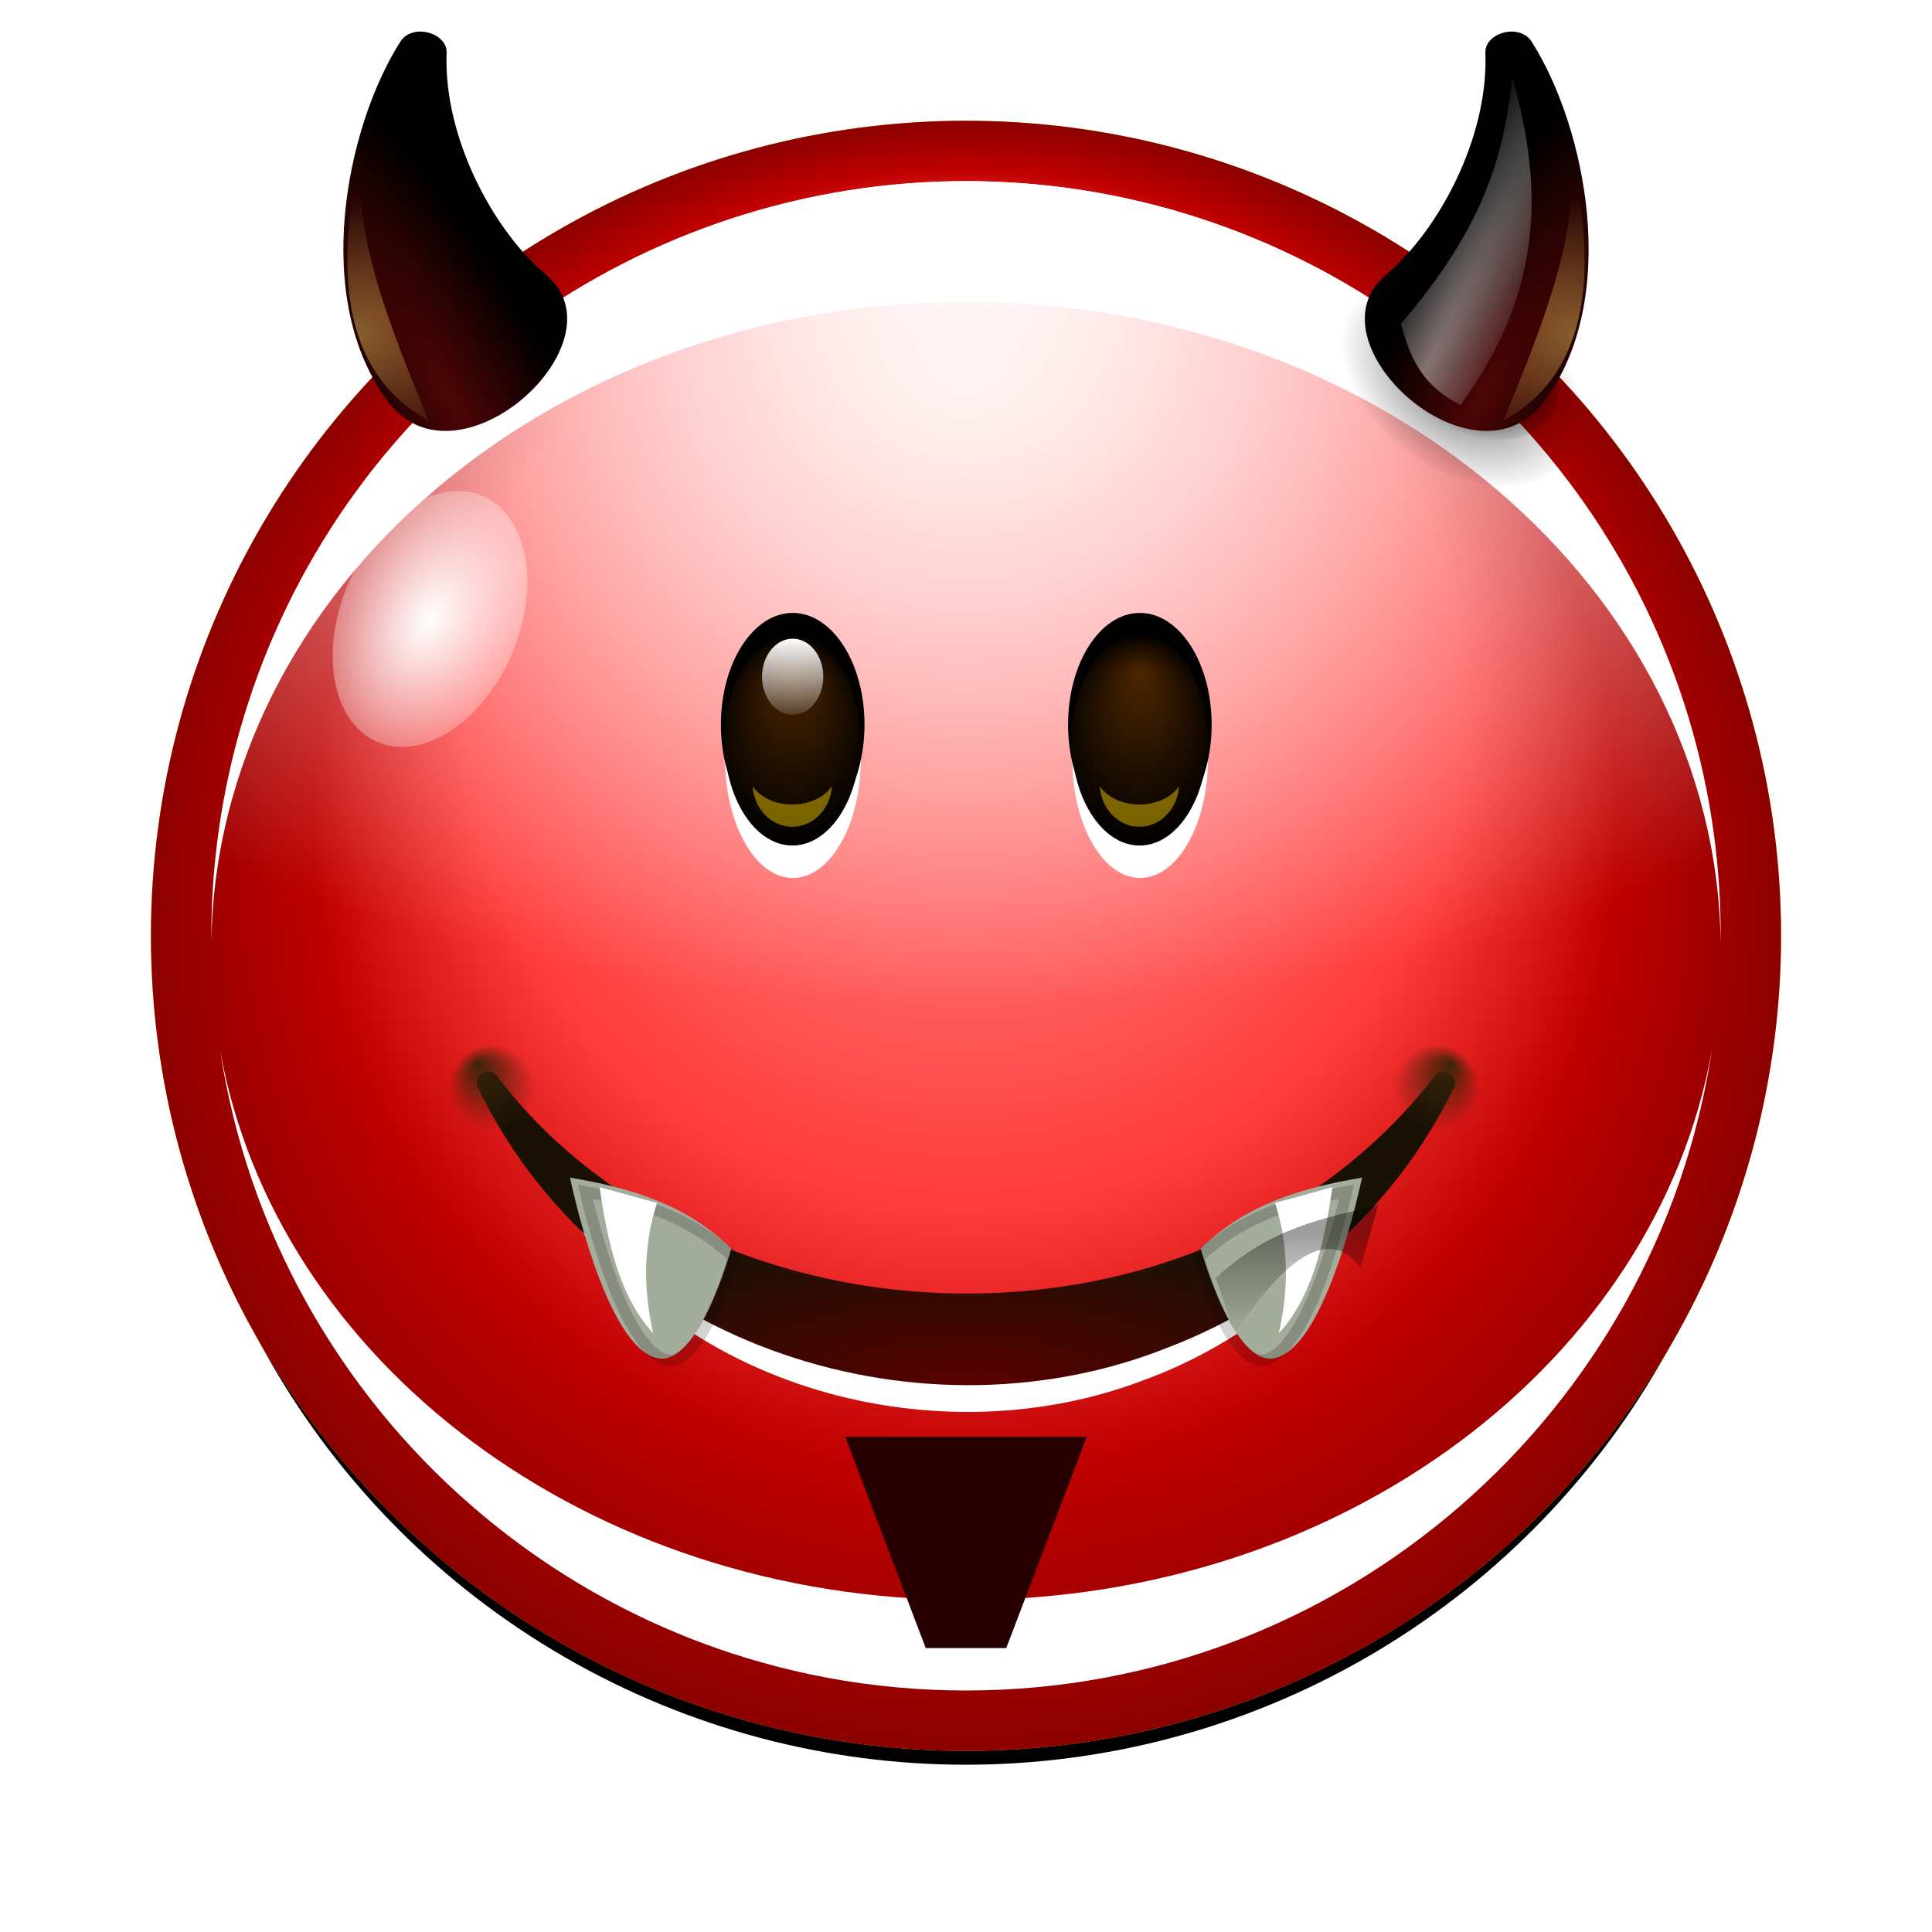 <svg height="256" width="256" xmlns="http://www.w3.org/2000/svg" xmlns:xlink="http://www.w3.org/1999/xlink">
  <defs>
    <linearGradient id="linearGradient3420">
      <stop offset="0" stop-color="#fff"/>
      <stop offset="1" stop-color="#fff" stop-opacity="0"/>
    </linearGradient>
    <radialGradient id="radialGradient3196" cx="70" cy="70" fy="32.5" gradientUnits="userSpaceOnUse" r="54">
      <stop offset="0" stop-color="#ffbfbf"/>
      <stop offset=".611" stop-color="#ff3a3a"/>
      <stop offset=".799" stop-color="#bf0000"/>
      <stop offset="1" stop-color="#8c0000"/>
    </radialGradient>
    <filter id="filter3255" height="1.049" width="1.049" x="-.024" y="-.024">
      <feGaussianBlur stdDeviation="1.1"/>
    </filter>
    <filter id="filter3282" height="1.096" width="1.096" x="-.048" y="-.048">
      <feGaussianBlur stdDeviation="2.16"/>
    </filter>
    <clipPath id="clipPath3327">
      <path d="m124 70a54 54 0 1 1 -108 0 54 54 0 1 1 108 0z" transform="matrix(1.852 0 0 1.852 -1.63 -5.63)"/>
    </clipPath>
    <filter id="filter3338" height="1.128" width="1.077" x="-.038" y="-.064">
      <feGaussianBlur stdDeviation="3.2"/>
    </filter>
    <radialGradient id="radialGradient3356" cx="128" cy="-2.667" gradientTransform="matrix(1.689 0 0 1.013 -88.138 34.702)" gradientUnits="userSpaceOnUse" r="100" xlink:href="#linearGradient3420"/>
    <clipPath id="clipPath3371">
      <path d="m124 70a54 54 0 1 1 -108 0 54 54 0 1 1 108 0z" transform="matrix(1.852 0 0 1.852 -1.63 -5.63)"/>
    </clipPath>
    <filter id="filter3414" height="1.144" width="1.144" x="-.072" y="-.072">
      <feGaussianBlur stdDeviation="6"/>
    </filter>
    <radialGradient id="radialGradient3426" cx="70" cy="70" gradientTransform="matrix(1.445 .116 -.261 1.445 -12.86 -39.255)" gradientUnits="userSpaceOnUse" r="54" xlink:href="#linearGradient3420"/>
    <filter id="filter3448" height="1.696" width="1.696" x="-.348" y="-.348">
      <feGaussianBlur stdDeviation="15.667"/>
    </filter>
    <radialGradient id="radialGradient4051" cx="132" cy="136" fy="133.375" gradientTransform="matrix(1.199 0 0 5 -26.275 -544)" gradientUnits="userSpaceOnUse" r="4">
      <stop offset="0" stop-color="#4d2600"/>
      <stop offset="1"/>
    </radialGradient>
    <filter id="filter4206" height="1.947" width="1.688" x="-.344" y="-.473">
      <feGaussianBlur stdDeviation="1.8"/>
    </filter>
    <filter id="filter4248" height="1.055" width="1.275" x="-.137" y="-.027">
      <feGaussianBlur stdDeviation=".458"/>
    </filter>
    <linearGradient id="linearGradient4280" gradientUnits="userSpaceOnUse" x1="130.109" x2="130.109" xlink:href="#linearGradient3420" y1="116" y2="162.642"/>
    <radialGradient id="radialGradient4428" cx="127.982" cy="215.576" gradientTransform="matrix(1 0 0 .321 0 104.441)" gradientUnits="userSpaceOnUse" r="64.807">
      <stop offset="0" stop-color="#590000"/>
      <stop offset="1" stop-color="#191104"/>
    </radialGradient>
    <filter id="filter4439" height="1.27" width="1.077" x="-.039" y="-.135">
      <feGaussianBlur stdDeviation="1.832"/>
    </filter>
    <radialGradient id="radialGradient4451" cx="64" cy="133" fx="61.5" fy="129" gradientUnits="userSpaceOnUse" r="7">
      <stop offset="0" stop-color="#382509"/>
      <stop offset="1" stop-color="#382509" stop-opacity="0"/>
    </radialGradient>
    <linearGradient id="linearGradient11571">
      <stop offset="0"/>
      <stop offset="1" stop-opacity="0"/>
    </linearGradient>
    <filter id="filter6531" color-interpolation-filters="sRGB" height="1.125" width="1.639" x="-.319" y="-.063">
      <feGaussianBlur stdDeviation=".622"/>
    </filter>
    <radialGradient id="radialGradient6553" cx="177.556" cy="69.59" gradientTransform="matrix(.088 0 0 .057 342.543 43.954)" gradientUnits="userSpaceOnUse" r="9.496" xlink:href="#linearGradient11571"/>
    <radialGradient id="radialGradient6555" cx="177.556" cy="69.59" gradientTransform="matrix(.109 0 0 .076 338.047 33.179)" gradientUnits="userSpaceOnUse" r="9.496" xlink:href="#linearGradient11571"/>
    <radialGradient id="radialGradient6455" cx="318.608" cy="170.593" gradientTransform="matrix(.947 .32 -1.248 3.698 229.696 -561.607)" gradientUnits="userSpaceOnUse" r=".824">
      <stop offset="0" stop-color="#4e0505"/>
      <stop offset="1"/>
    </radialGradient>
    <radialGradient id="radialGradient6326" cx="173.328" cy="58.524" gradientTransform="matrix(1.306 .343 -2.811 10.697 110.55 -617.947)" gradientUnits="userSpaceOnUse" r="4.836" xlink:href="#linearGradient3420"/>
    <filter id="filter6444-82" color-interpolation-filters="sRGB" height="1.179" width="1.537" x="-.269" y="-.089">
      <feGaussianBlur stdDeviation="1.082"/>
    </filter>
    <radialGradient id="radialGradient6465" cx="182.121" cy="58.899" gradientTransform="matrix(5.546 0 0 5.223 -825.952 -246.098)" gradientUnits="userSpaceOnUse" r="2.338">
      <stop offset="0" stop-color="#fed163"/>
      <stop offset="1" stop-color="#fed163" stop-opacity="0"/>
    </radialGradient>
    <clipPath id="clipPath11530-9">
      <path d="m118.625 209.5c2.583-.388 5.167-.511 7.75.75 0 0 .282 5.481-1.625 5.625-2.378.179-6.125-6.375-6.125-6.375z"/>
    </clipPath>
    <filter id="filter11558-7" color-interpolation-filters="sRGB" height="1.353" width="1.34" x="-.189" y="-.176">
      <feGaussianBlur stdDeviation=".28"/>
    </filter>
    <linearGradient id="linearGradient20612" gradientUnits="userSpaceOnUse" x1="182.102" x2="183.494" xlink:href="#linearGradient11571" y1="187.813" y2="191.967"/>
    <filter id="filter20731" color-interpolation-filters="sRGB" height="1.231" width="1.202" x="-.101" y="-.116">
      <feGaussianBlur stdDeviation="1.35"/>
    </filter>
  </defs>
  <g>
    <circle cx="70" cy="70" filter="url(#filter3255)" r="54" transform="matrix(1.967 0 0 1.967 -9.712 -10.073)"/>
    <circle cx="70" cy="70" fill="#ffbf00" filter="url(#filter3282)" r="54" transform="matrix(2 0 0 2 -12 -16)"/>
    <circle cx="70" cy="70" fill="url(#radialGradient3196)" r="54" transform="matrix(2 0 0 2 -12 -16)"/>
    <path clip-path="url(#clipPath3327)" d="m128 24c-55.2 0-100 44.8-100 100 0 .468.025.94.031 1.406 27.889 11.682 62.487 18.594 99.969 18.594 37.482 0 72.08-6.911 99.969-18.594.006-.466.031-.939.031-1.406 0-55.2-44.8-100-100-100z" fill="url(#radialGradient3356)" filter="url(#filter3338)"/>
    <path clip-path="url(#clipPath3371)" d="m128 24c-55.2 0-100 44.8-100 100 0 .353-.004.71 0 1.062.586-47.04 45.164-85.062 100-85.062 54.836 0 99.414 38.022 100 85.062.004-.352 0-.709 0-1.062 0-55.2-44.8-100-100-100zm-98.844 115.094c7.287 48.043 48.776 84.906 98.844 84.906 50.067 0 91.557-36.863 98.844-84.906-7.338 41.266-48.819 72.906-98.844 72.906-50.025 0-91.505-31.64-98.844-72.906z" fill="#fff" filter="url(#filter3414)"/>
    <circle cx="70" cy="70" fill="url(#radialGradient3426)" filter="url(#filter3448)" r="54" transform="matrix(.201 .086 -.129 .302 51.939 54.851)"/>
    <circle cx="70" cy="70" fill="url(#radialGradient3426)" filter="url(#filter3448)" r="54" transform="matrix(-.201 .086 .129 .302 204.061 54.851)"/>
  </g>
  <g id="g3092" transform="matrix(1.125 0 0 1.167 -12 -18.667)">
    <ellipse cx="132" cy="136" fill="#fff" filter="url(#filter4248)" rx="4" ry="20" transform="matrix(1.998 0 0 .677 -159.673 10.074)"/>
    <ellipse cx="132" cy="136" filter="url(#filter4248)" rx="4" ry="20" transform="matrix(2.114 0 0 .634 -175.014 12.045)"/>
    <ellipse cx="132" cy="136" fill="url(#radialGradient4051)" rx="4" ry="20" transform="matrix(2 0 0 .6 -160 18.4)"/>
    <ellipse cx="132" cy="136" fill="url(#linearGradient4280)" rx="4" ry="20" transform="matrix(.902 0 0 .216 -15.036 63.46)"/>
    <path d="m98.719 99.875c.229 5.097 2.947 9.125 6.281 9.125s6.052-4.028 6.281-9.125c-1.139 2.431-3.516 4.125-6.281 4.125s-5.142-1.694-6.281-4.125z" fill="#ffd500" filter="url(#filter4206)" opacity=".675" transform="matrix(.743 0 0 .505 25.967 54.824)"/>
  </g>
  <use height="256" transform="translate(46)" width="256" xlink:href="#g3092"/>
  <path d="m112 190.377h32l-10.667 28h-10.667z" fill="#260000" fill-rule="evenodd" filter="url(#filter20731)"/>
  <g transform="translate(0 10)">
    <path d="m72.195 143.499c-.442.03-.838.255-1.054.6-.216.345-.223.763-.018 1.114l.385.685.082.122c14.978 26.419 51.656 36.34 80.268 25.998 13.84-4.779 25.986-14.109 32.877-26.635.038-.07.1-.126.137-.196.271-.538.053-1.172-.511-1.482-.564-.31-1.298-.2-1.716.258-19.434 22.225-54.512 27.671-82.248 17.944-10.421-3.764-20.064-9.678-27.049-17.944-.271-.32-.706-.496-1.155-.465z" fill="#fff" filter="url(#filter4439)" transform="matrix(.982 0 0 1.031 2.245 -4.409)"/>
    <path d="m64.562 132c-.503.038-.953.325-1.198.766s-.253.974-.021 1.422l.438.875.094.156c17.027 33.724 58.723 46.389 91.25 33.188 15.734-6.1 29.542-18.011 37.375-34 .043-.089.113-.161.156-.25.309-.687.06-1.496-.58-1.891-.641-.395-1.475-.255-1.951.329-22.093 28.371-61.97 35.322-93.5 22.906-11.847-4.805-22.809-12.354-30.75-22.906-.308-.409-.802-.633-1.312-.594z" fill="url(#radialGradient4428)"/>
    <circle cx="64" cy="133" fill="url(#radialGradient4451)" r="7" transform="matrix(.821 0 0 .821 12.679 25)"/>
    <circle cx="64" cy="133" fill="url(#radialGradient4451)" r="7" transform="matrix(-.821 0 0 .821 242.821 25)"/>
  </g>
  <g transform="matrix(3 0 0 3 -248.897 -378.289)">
    <g transform="matrix(10.947 3.272 -3.272 10.947 -2756.737 -2851.858)">
      <path d="m319.12 181.402c-.205.101-.397.222-.519.441 0 0 .254.408.398.323.18-.106.121-.764.121-.764z" fill="#a4ac9b"/>
      <path clip-path="url(#clipPath11530-9)" d="m118.625 209.5c2.583-.388 5.167-.511 7.75.75 0 0 .282 5.481-1.625 5.625-2.378.179-6.125-6.375-6.125-6.375z" fill="none" filter="url(#filter11558-7)" opacity=".421" stroke="#000" transform="matrix(-.072 .05 .05 .072 317.164 160.422)"/>
      <path d="m318.985 182.069c.08-.163.07-.374.036-.599l-.195.122c.1.145.146.306.158.476z" fill="#fff"/>
      <path d="m179.119 190.708 1.503 2.077c1.308-4.265 2.802-5.605 4.464-4.331l-.044-2.873c-2.106 1.248-4.27 2.291-5.922 5.127z" fill="url(#linearGradient20612)" opacity=".381" transform="matrix(.088 0 0 .088 302.927 165.154)"/>
    </g>
    <g transform="matrix(-10.947 3.272 3.272 10.947 3008.002 -2851.858)">
      <path d="m319.12 181.402c-.205.101-.397.222-.519.441 0 0 .254.408.398.323.18-.106.121-.764.121-.764z" fill="#a4ac9b"/>
      <path clip-path="url(#clipPath11530-9)" d="m118.625 209.5c2.583-.388 5.167-.511 7.75.75 0 0 .282 5.481-1.625 5.625-2.378.179-6.125-6.375-6.125-6.375z" fill="none" filter="url(#filter11558-7)" opacity=".421" stroke="#000" transform="matrix(-.072 .05 .05 .072 317.164 160.422)"/>
      <path d="m318.985 182.069c.08-.163.07-.374.036-.599l-.195.122c.1.145.146.306.158.476z" fill="#fff"/>
      <path d="m179.119 190.708 1.503 2.077c1.308-4.265 2.802-5.605 4.464-4.331l-.044-2.873c-2.106 1.248-4.27 2.291-5.922 5.127z" fill="url(#linearGradient20612)" opacity=".381" transform="matrix(.088 0 0 .088 302.927 165.154)"/>
    </g>
  </g>
  <g transform="matrix(1.5 0 0 1.5 -28.097 -17.076)">
    <g transform="matrix(11.196 2.281 -2.281 11.196 -3025.932 -2596.677)">
      <ellipse cx="358.083" cy="47.942" fill="url(#radialGradient6553)" rx=".831" ry=".544" transform="matrix(.936 .352 -.352 .936 0 0)"/>
      <ellipse cx="357.386" cy="38.444" fill="url(#radialGradient6555)" opacity=".604" rx="1.034" ry=".719" transform="matrix(.926 .377 -.328 .945 0 0)"/>
      <path d="m317.595 170.41c-.501.63 1.003 1.525 1.39.722.432-.898-.103-2.152-.646-2.714-.119-.124-.37.004-.333.156.156.641-.083 1.423-.411 1.835z" fill="url(#radialGradient6455)"/>
      <path d="m174.777 40.614c.701 7.225.035 13.617-5.264 23.17 1.292 2.459 2.651 4.882 6.547 5.93 5.596-12.023 2.739-21.292-1.284-29.101z" fill="url(#radialGradient6326)" filter="url(#filter6444-82)" opacity=".668" transform="matrix(.088 0 0 .088 302.867 165.145)"/>
      <path d="m180.622 46.373c4.513 9.999 5.002 18.586-1.259 23.807 1.603-8.459 3.209-16.791 1.259-23.807z" fill="url(#radialGradient6465)" filter="url(#filter6531)" opacity=".668" transform="matrix(.088 0 0 .088 302.927 165.154)"/>
    </g>
    <g transform="matrix(-11.196 2.281 2.281 11.196 3234.061 -2596.677)">
      <ellipse cx="358.083" cy="47.942" fill="url(#radialGradient6553)" rx=".831" ry=".544" transform="matrix(.936 .352 -.352 .936 0 0)"/>
      <ellipse cx="357.386" cy="38.444" fill="url(#radialGradient6555)" opacity=".604" rx="1.034" ry=".719" transform="matrix(.926 .377 -.328 .945 0 0)"/>
      <path d="m317.595 170.41c-.501.63 1.003 1.525 1.39.722.432-.898-.103-2.152-.646-2.714-.119-.124-.37.004-.333.156.156.641-.083 1.423-.411 1.835z" fill="url(#radialGradient6455)"/>
      <path d="m174.777 40.614c.701 7.225.035 13.617-5.264 23.17 1.292 2.459 2.651 4.882 6.547 5.93 5.596-12.023 2.739-21.292-1.284-29.101z" fill="url(#radialGradient6326)" filter="url(#filter6444-82)" opacity=".668" transform="matrix(.088 0 0 .088 302.867 165.145)"/>
      <path d="m180.622 46.373c4.513 9.999 5.002 18.586-1.259 23.807 1.603-8.459 3.209-16.791 1.259-23.807z" fill="url(#radialGradient6465)" filter="url(#filter6531)" opacity=".668" transform="matrix(.088 0 0 .088 302.927 165.154)"/>
    </g>
  </g>
</svg>
